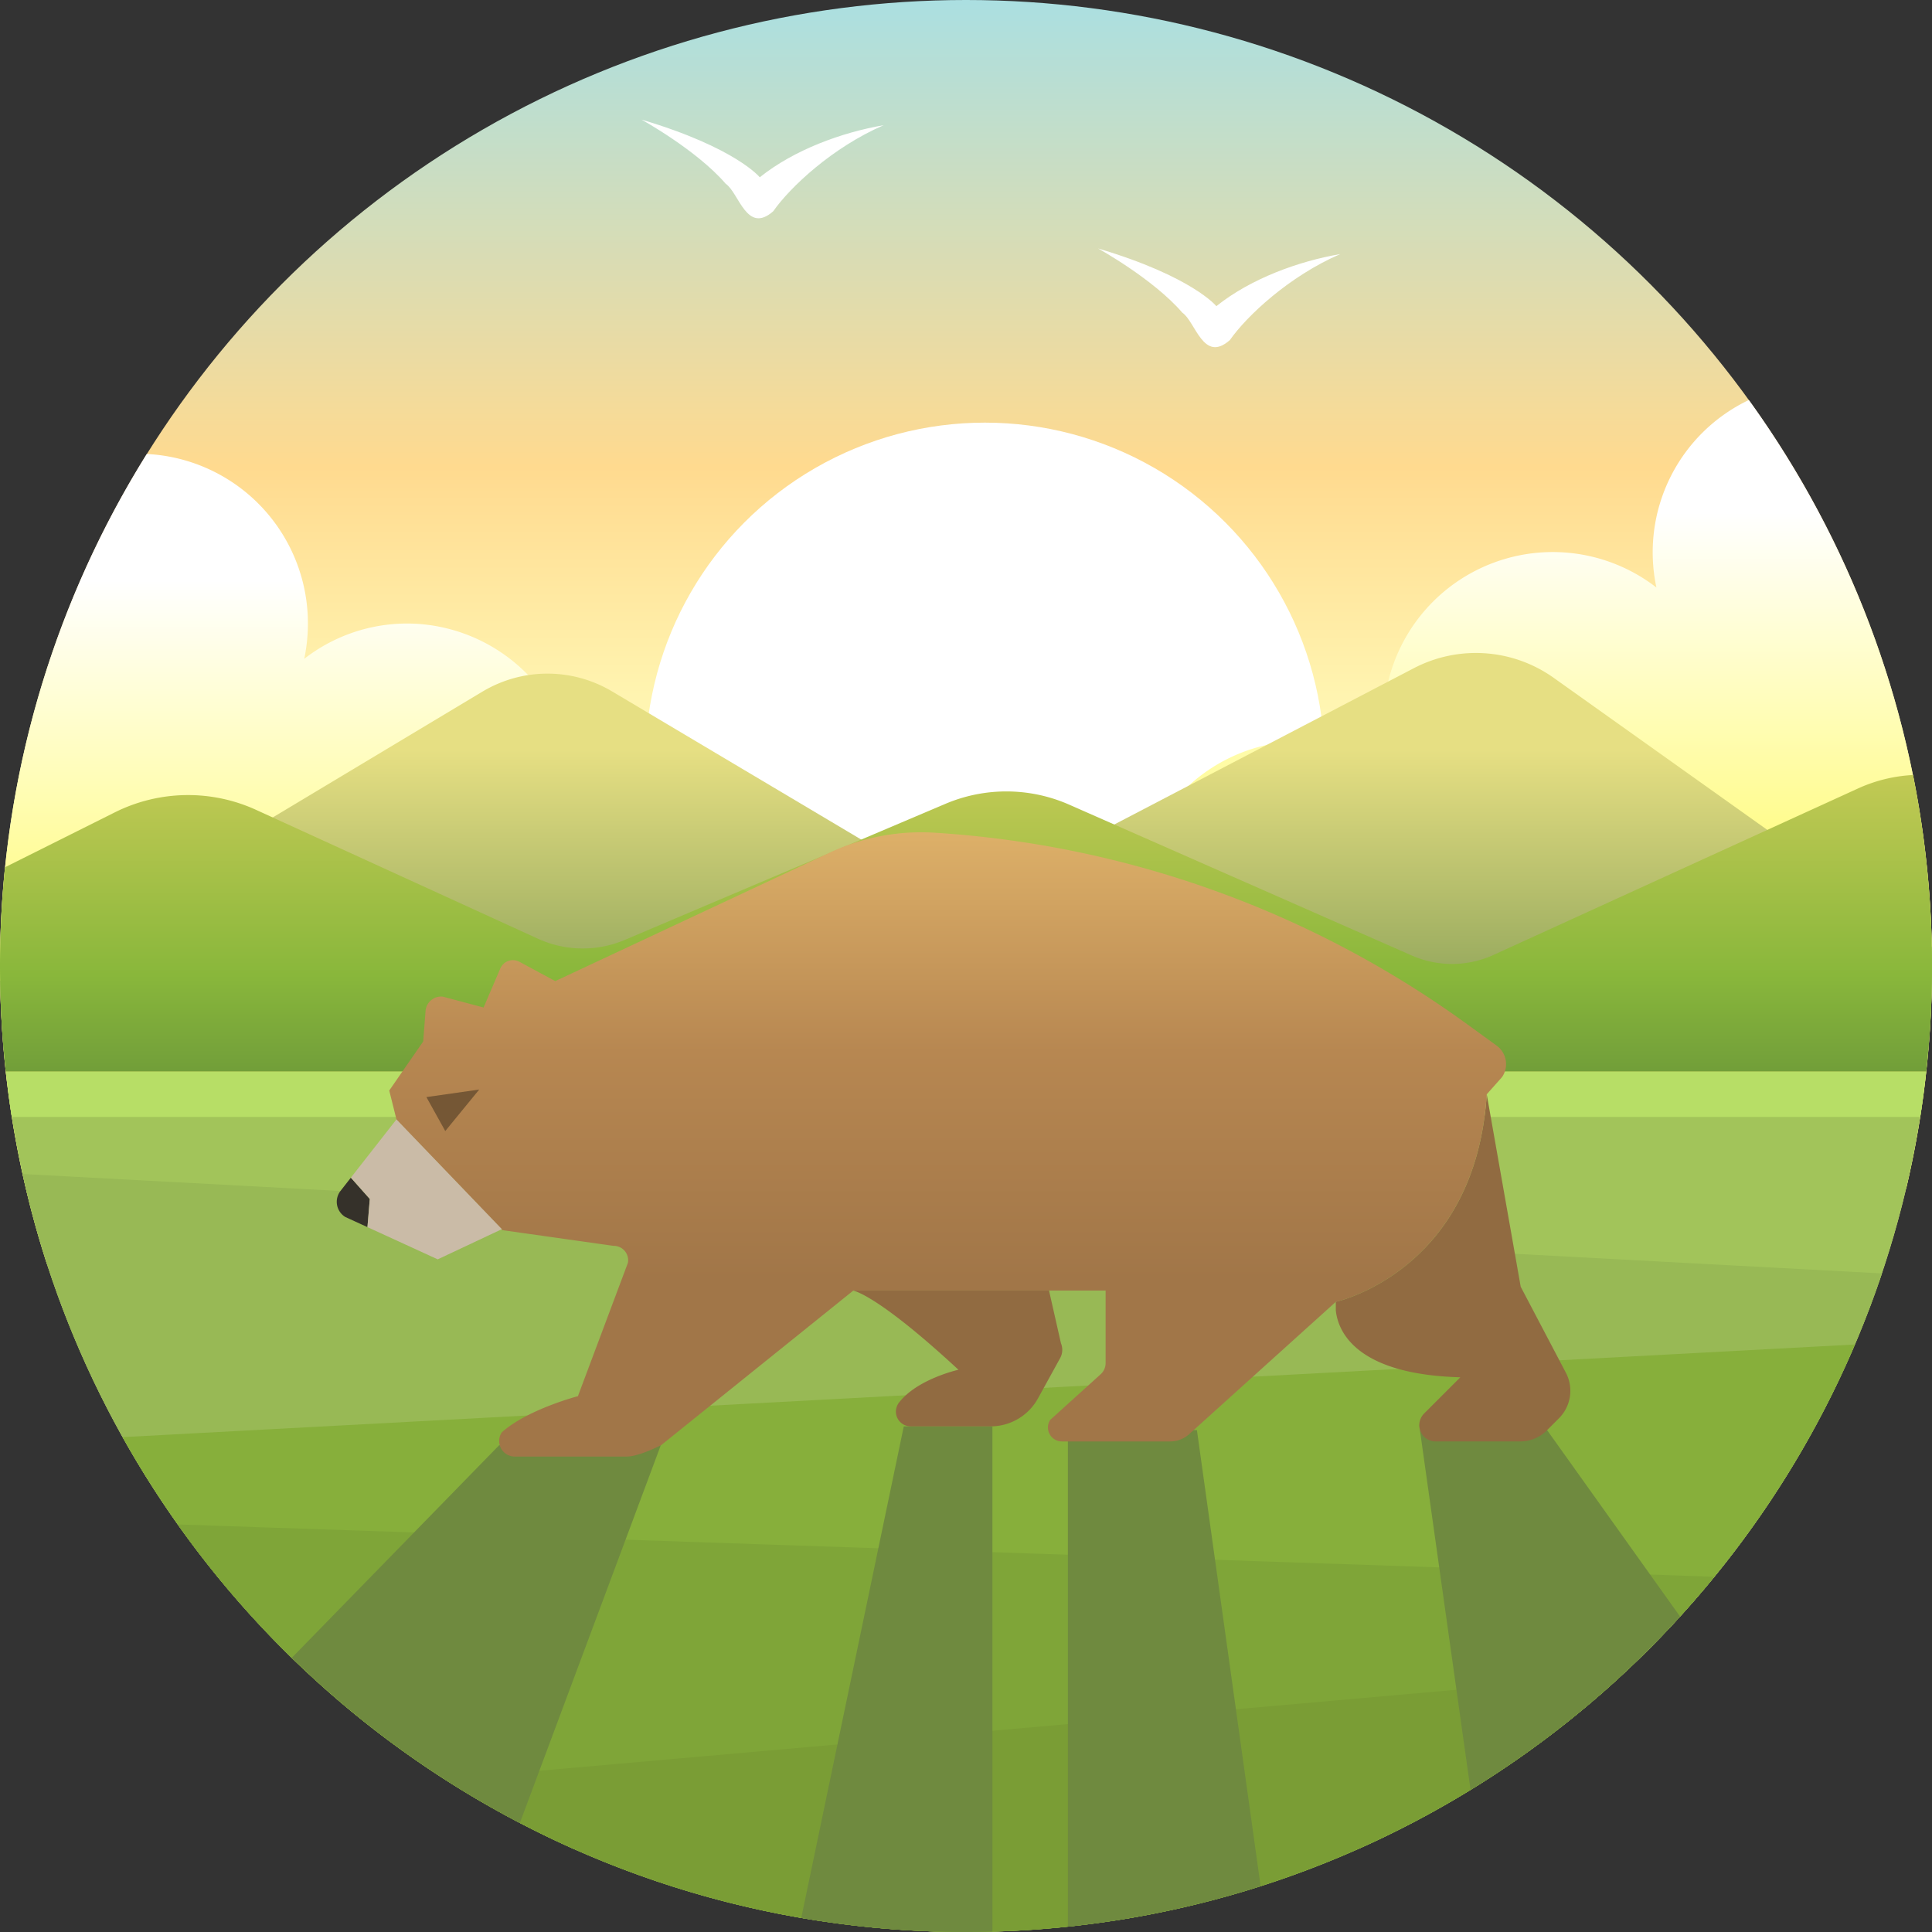 <svg id="California" height="512" viewBox="0 0 512 512" width="512" xmlns="http://www.w3.org/2000/svg" xmlns:xlink="http://www.w3.org/1999/xlink"><rect x="0" y="0" width="512" height="512" fill="#333333" stroke="none"/><linearGradient id="linear-gradient" gradientUnits="userSpaceOnUse" x1="256" x2="256" y1="-45" y2="203"><stop offset="0" stop-color="#8ce1ff"/><stop offset=".68" stop-color="#ffda8f"/><stop offset="1" stop-color="#fffcba"/></linearGradient><linearGradient id="linear-gradient-2" gradientUnits="userSpaceOnUse" x1="109.17" x2="109.17" y1="120" y2="252.544"><stop offset=".255" stop-color="#fff"/><stop offset="1" stop-color="#fffb7a"/></linearGradient><linearGradient id="linear-gradient-3" x1="406.279" x2="406.279" xlink:href="#linear-gradient-2" y1="102" y2="234.544"/><linearGradient id="linear-gradient-4" gradientUnits="userSpaceOnUse" x1="256.025" x2="256.025" y1="285.872" y2="167.535"><stop offset="0" stop-color="#74924d"/><stop offset=".736" stop-color="#e6df83"/></linearGradient><linearGradient id="linear-gradient-5" gradientUnits="userSpaceOnUse" x1="256" x2="256" y1="198.045" y2="318.195"><stop offset="0" stop-color="#cacc58"/><stop offset=".502" stop-color="#89b73b"/><stop offset="1" stop-color="#527d37"/></linearGradient><linearGradient id="linear-gradient-6" gradientUnits="userSpaceOnUse" x1="251.135" x2="251.135" y1="199.345" y2="338.907"><stop offset="0" stop-color="#ebbf71"/><stop offset=".569" stop-color="#b78751"/><stop offset="1" stop-color="#a17648"/></linearGradient><g id="Layer_24" data-name="Layer 24"><circle cx="256" cy="256" fill="url(#linear-gradient)" r="256"/><circle cx="261" cy="202" fill="#fff" r="90"/><path d="m127 324h71v-25.795a45.002 45.002 0 0 0 20.338-38.208c-.259-23.781-19.29-43.587-43.058-44.447a44.297 44.297 0 0 0 -24.133 6.083 45.594 45.594 0 0 0 1.126-16.895 44.893 44.893 0 0 0 -40.852-39.353 44.367 44.367 0 0 0 -30.795 9.214 45.411 45.411 0 0 0 .766-13.712 44.971 44.971 0 0 0 -42.092-40.554c-.136-.007-.271-.006-.407-.011a256.43 256.43 0 0 0 -26.451 214.679h114.558z" fill="url(#linear-gradient-2)"/><path d="m463.46 106.009a44.712 44.712 0 0 0 -24.495 49.685 44.866 44.866 0 0 0 -70.875 46.834 44.819 44.819 0 0 0 -47.089 76.247v25.225h71v11h113.155a256.457 256.457 0 0 0 -41.695-208.991z" fill="url(#linear-gradient-3)"/><path d="m411.747 179.633a35.551 35.551 0 0 0 -37.061-2.557l-104.407 54.473a28.884 28.884 0 0 1 -28.122-.781l-79.967-47.548a33.482 33.482 0 0 0 -34.338.068l-127.802 76.681q.139 9.095.901 18.03h510.098c.617-7.253.951-14.587.951-22 0-1.687-.031-3.366-.064-5.045z" fill="url(#linear-gradient-4)"/><path d="m512 256a257.18 257.18 0 0 0 -5.013-50.613 39.896 39.896 0 0 0 -14.558 3.551l-96.604 44.118a26.535 26.535 0 0 1 -21.715.148l-90.766-39.965a41.305 41.305 0 0 0 -32.78-.22l-84.988 36.068a28.535 28.535 0 0 1 -23.011-.316l-74.687-34.142a43.388 43.388 0 0 0 -37.443.653l-29.115 14.557a258.318 258.318 0 0 0 .21 54.16h508.94a258.796 258.796 0 0 0 1.53-28z" fill="url(#linear-gradient-5)"/><path d="m509.608 291h-507.216c12.191 89.151 70.268 163.679 149.659 199h207.898c79.391-35.321 137.469-109.849 149.659-199z" fill="#a2c45a"/><path d="m1.53 284q.658 6.043 1.587 12h505.765q.935-5.955 1.587-12z" fill="#b7de66"/><path d="m498.755 337.472-492.786-26.351c22.463 102.353 106.152 181.769 210.741 197.879h78.58c95.425-14.699 173.462-82.092 203.465-171.528z" fill="#98b955"/><path d="m256 512c105.784 0 196.575-64.165 235.594-155.695l-459.114 24.55a255.908 255.908 0 0 0 223.519 131.144z" fill="#87af3b"/><path d="m256 512a255.483 255.483 0 0 0 198.332-94.141l-407.246-13.873a255.683 255.683 0 0 0 208.915 108.014z" fill="#7fa538"/><path d="m429.801 443.939-312.038 27.562a256.041 256.041 0 0 0 312.038-27.562z" fill="#7a9d35"/><g fill="#6f8a3f"><path d="m283 379v131.584a254.637 254.637 0 0 0 51.077-10.727l-16.88-120.857z"/><path d="m175.119 383h-42.838l-54.939 56.325a256.726 256.726 0 0 0 60.428 43.779z"/><path d="m239.511 378-27.169 130.276a257.591 257.591 0 0 0 43.659 3.724q3.512 0 7-.099v-133.901z"/><path d="m376.292 379 13.414 95.338a257.218 257.218 0 0 0 55.532-45.932l-35.24-49.406z"/></g><path d="m254 363s-10.794 2.399-15.665 8.589a3.976 3.976 0 0 0 -.914 2.604 3.925 3.925 0 0 0 3.921 3.807h21.193a14.317 14.317 0 0 0 12.544-7.417l5.868-10.669a4.55 4.55 0 0 0 .217-3.933l-3.165-13.981h-52s6.077.701 28 21z" fill="#916b41"/><path d="m387 365-9.513 9.513a4.447 4.447 0 0 0 -1.361 3.446 4.339 4.339 0 0 0 4.325 4.04h22.404a10.011 10.011 0 0 0 7.079-2.932l3.204-3.204a10.305 10.305 0 0 0 1.836-12.08l-11.972-22.785-9-51c-3 47-40 55-40 55v2.246c.501 5.058 4.697 16.968 33 17.754z" fill="#916b41"/><path d="m397.918 285.592a2.833 2.833 0 0 0 .355-.488 6.068 6.068 0 0 0 -1.632-7.993l-7.815-5.673a268.959 268.959 0 0 0 -141.206-50.765 57.178 57.178 0 0 0 -27.8 5.313l-72.666 34.014-9.505-5.118a3.631 3.631 0 0 0 -5.059 1.767l-4.436 10.351-10.59-2.824a2.003 2.003 0 0 0 -.479-.072 4.14 4.14 0 0 0 -4.309 3.798l-.623 8.099-9 13 1.949 7.795 28.051 29.205 29.406 4.16a3.826 3.826 0 0 1 3.893 4.16 1.737 1.737 0 0 1 -.115.522l-13.184 35.158s-13.121 3.423-19.974 9.407a1.754 1.754 0 0 0 -.485.674 4.126 4.126 0 0 0 3.66 5.919h29.749c3.311 0 9.157-3.056 9.157-3.056l50.893-40.944h66.846v19.23a3.989 3.989 0 0 1 -1.313 2.958l-13.208 11.95a1.568 1.568 0 0 0 -.427.61 3.712 3.712 0 0 0 3.327 5.251h28.728a7.525 7.525 0 0 0 5.042-1.939l38.852-35.061s37-8 40-55z" fill="url(#linear-gradient-6)"/><path d="m92.983 312.096-2.735 3.495a4.708 4.708 0 0 0 1.24 6.912l5.89 2.7.622-7.462z" fill="#35312a"/><path d="m133 325.74-28.051-29.205.051.205-12.017 15.356 5.017 5.644-.622 7.463 18.622 8.537z" fill="#cabba7"/><path d="m113 290.74 5 9 9-11z" fill="#755735"/><path d="m170 31.694c25.062 7.438 31.441 15.376 31.341 15.292 9.131-7.299 21.686-11.884 32.84-13.81-13.604 5.903-24.789 16.417-29.251 22.792v.001c-7.051 6.243-9.087-4.882-12.601-7.261-7.709-8.963-22.328-17.014-22.328-17.014z" fill="#fff"/><path d="m291 65.847c25.062 7.438 31.44 15.376 31.341 15.292 9.131-7.298 21.688-11.884 32.84-13.81-13.604 5.903-24.789 16.418-29.251 22.792l-.001.001c-7.049 6.243-9.086-4.882-12.6-7.26-7.711-8.962-22.329-17.015-22.329-17.015z" fill="#fff"/></g></svg>